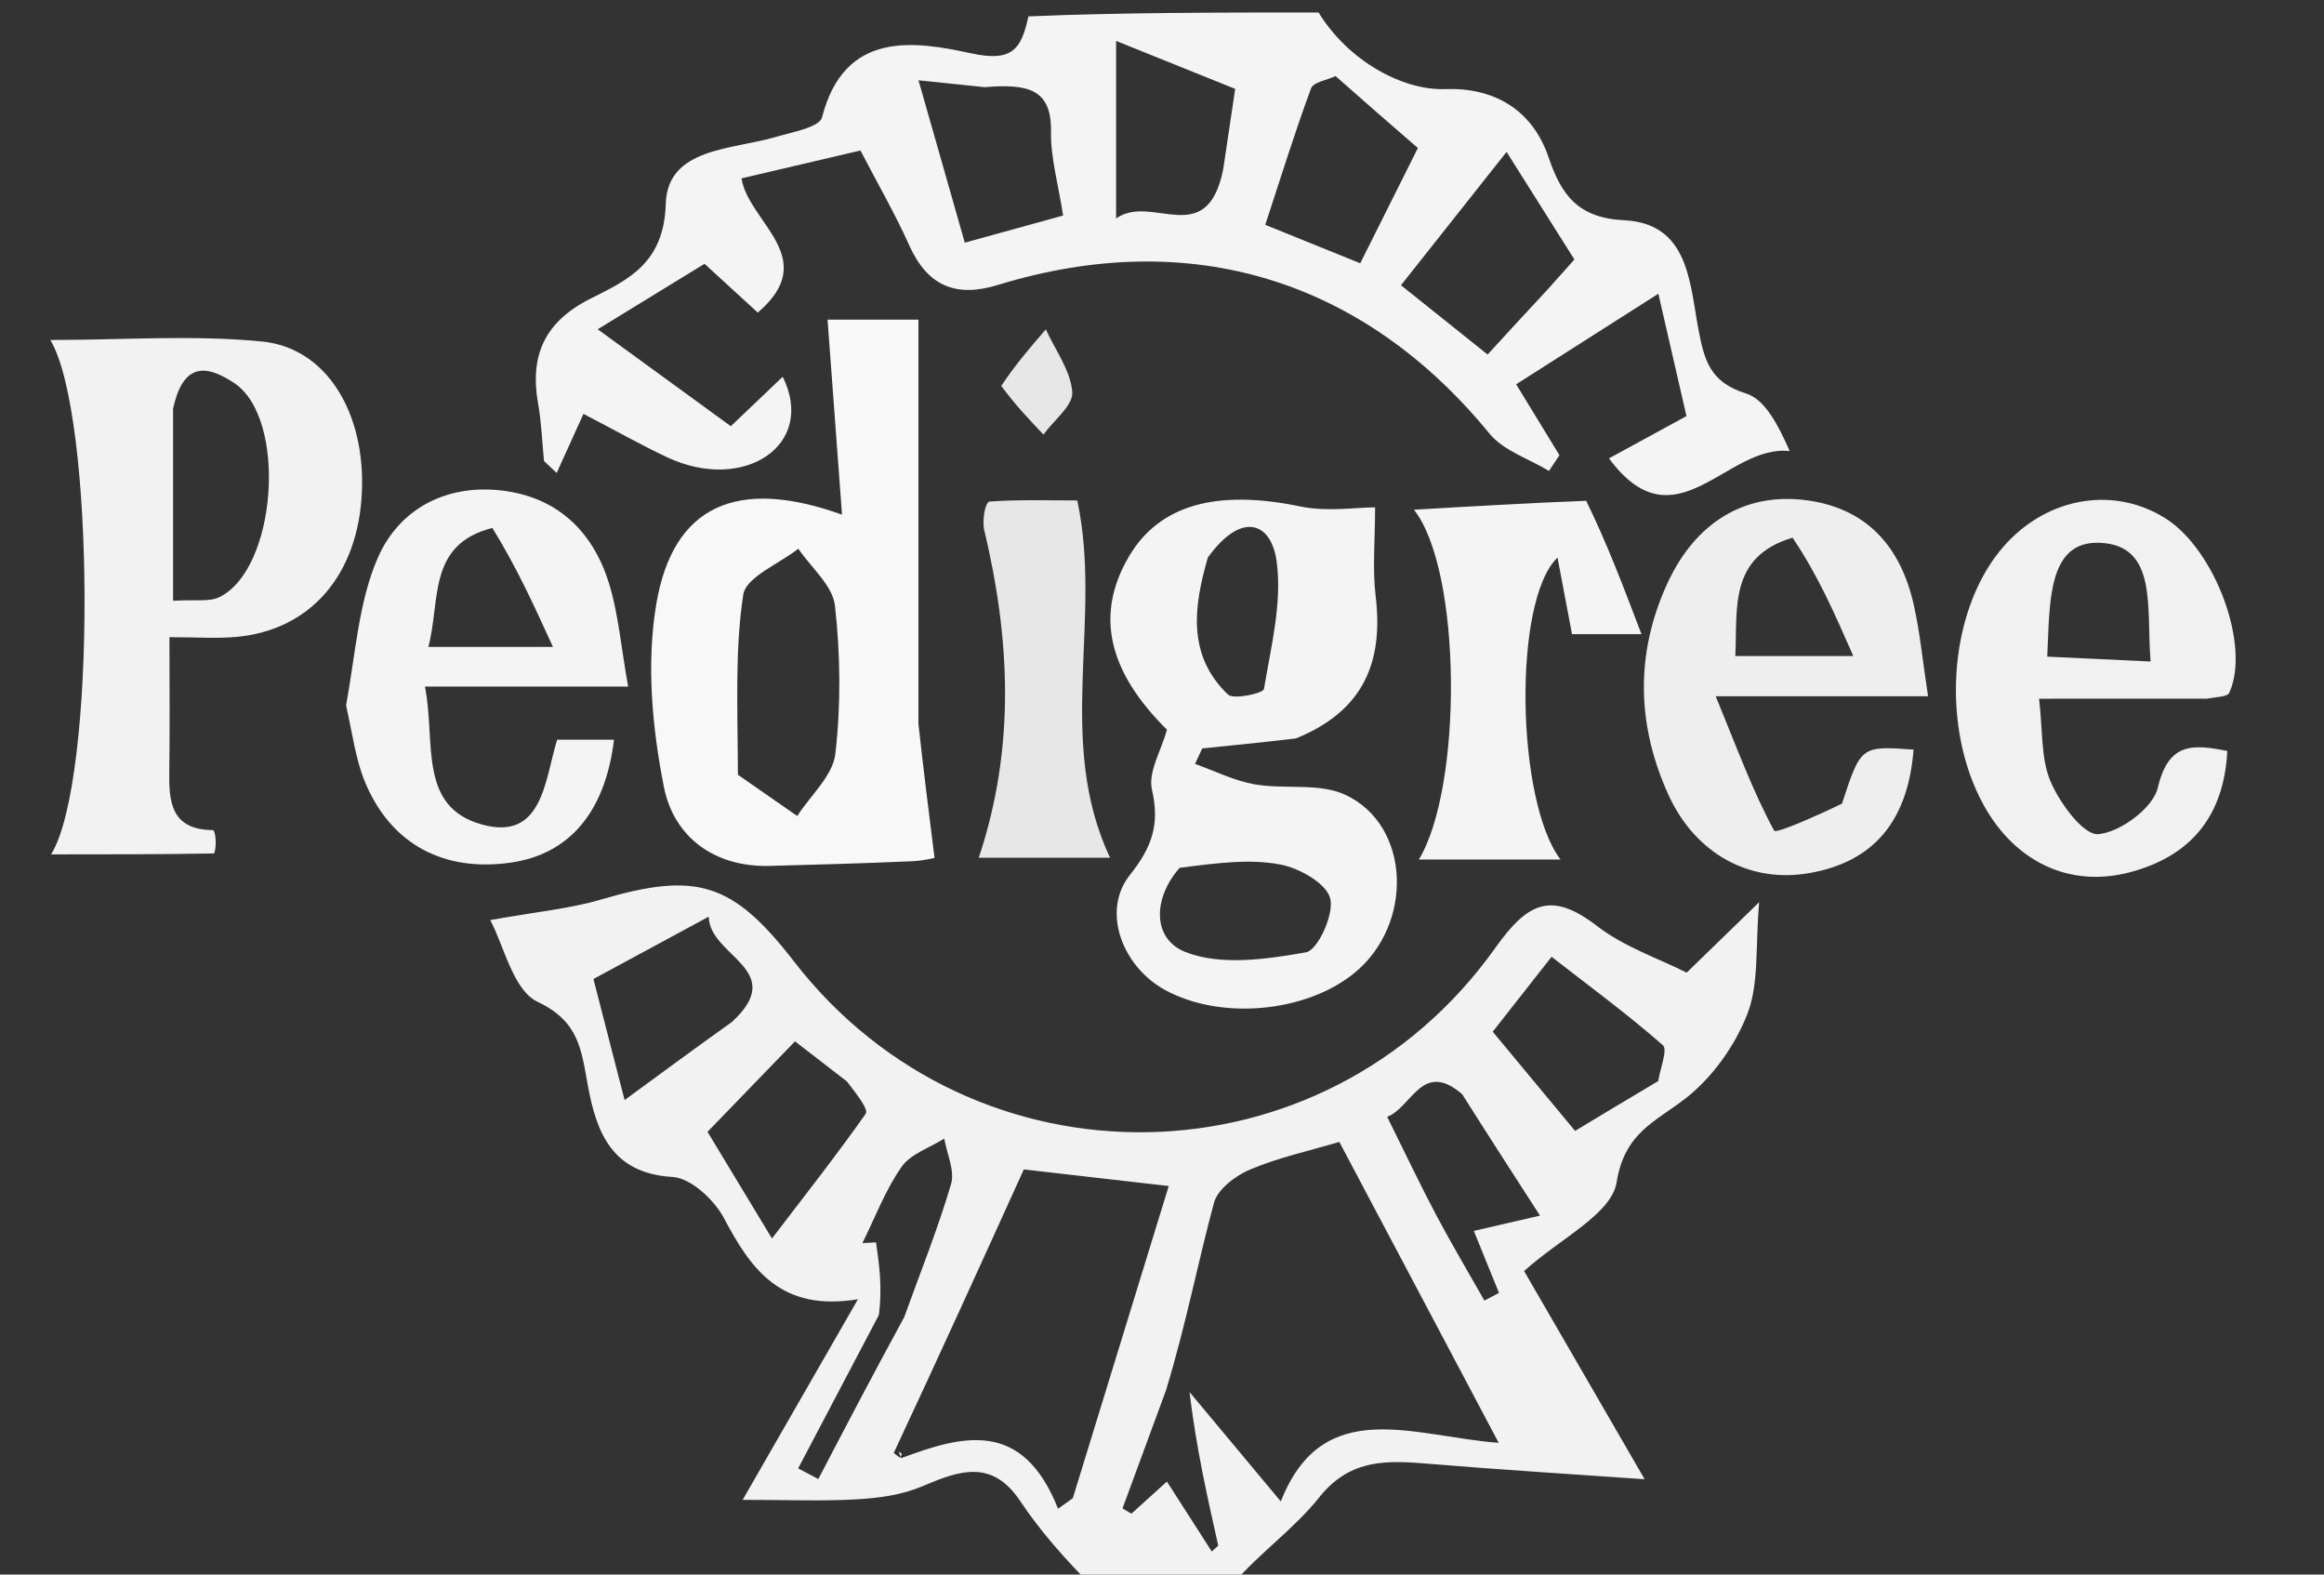 <svg version="1.1" id="Layer_1" xmlns="http://www.w3.org/2000/svg" xmlns:xlink="http://www.w3.org/1999/xlink" x="0px" y="0px"
	 width="100%" viewBox="0 0 186 126" enable-background="new 0 0 186 126" xml:space="preserve">
<rect x="0" y="0" width="186" height="126" fill="#333333" stroke="none"/>
<path fill="none" opacity="1" stroke="none" 
	d="
M87,127 
	C58.376,127 29.752,127 1.064,127 
	C1.064,85.106 1.064,43.211 1.064,1 
	C27.687,1 54.375,1 81.84,1.312 
	C81.74,3.898 81.066,4.991 77.737,4.27 
	C73.247,3.297 67.584,2.376 65.792,9.391 
	C65.588,10.187 63.393,10.575 62.067,10.965 
	C58.589,11.986 53.42,11.819 53.286,16.294 
	C53.143,21.056 50.312,22.372 47.276,23.89 
	C43.606,25.726 42.378,28.422 43.067,32.303 
	C43.335,33.812 43.388,35.358 43.538,36.887 
	C43.877,37.207 44.216,37.526 44.554,37.846 
	C45.303,36.195 46.051,34.544 46.697,33.118 
	C49.625,34.642 51.504,35.714 53.459,36.62 
	C59.541,39.437 65.36,35.624 62.644,30.148 
	C61.279,31.449 60.002,32.666 58.491,34.105 
	C55.056,31.604 51.577,29.072 47.837,26.349 
	C51.08,24.362 53.748,22.727 56.387,21.11 
	C57.903,22.499 59.327,23.805 60.648,25.015 
	C65.766,20.641 59.888,17.79 59.346,14.273 
	C62.646,13.5 65.679,12.791 68.867,12.044 
	C70.223,14.657 71.631,17.094 72.779,19.648 
	C74.239,22.898 76.514,23.831 79.86,22.804 
	C95.265,18.078 109.109,22.359 119.205,34.693 
	C120.331,36.07 122.361,36.706 123.972,37.685 
	C124.251,37.266 124.531,36.846 124.81,36.426 
	C123.714,34.631 122.618,32.836 121.345,30.752 
	C125.162,28.321 128.813,25.996 132.725,23.506 
	C133.579,27.22 134.274,30.243 134.976,33.297 
	C132.81,34.479 130.857,35.544 128.774,36.679 
	C134.098,43.881 138.203,35.512 143.24,36.098 
	C142.341,34.078 141.294,31.967 139.741,31.485 
	C136.828,30.58 136.393,28.807 135.911,26.236 
	C135.234,22.618 135.141,17.873 129.988,17.624 
	C126.298,17.446 124.962,15.604 123.947,12.607 
	C122.636,8.735 119.525,6.989 115.678,7.13 
	C112.23,7.257 107.88,4.835 106,1 
	C132.96,1 159.92,1 186.94,1 
	C186.94,42.897 186.94,84.795 186.94,127 
	C157.98,127 128.959,127 99.179,126.713 
	C100.839,124.242 103.593,122.325 105.594,119.808 
	C108.098,116.66 111.136,116.863 114.475,117.143 
	C119.919,117.599 125.374,117.931 131.629,118.371 
	C127.727,111.633 124.464,105.998 121.981,101.71 
	C124.866,99.102 128.978,97.152 129.386,94.607 
	C130.027,90.616 132.48,89.783 134.908,87.891 
	C137.048,86.223 138.867,83.671 139.852,81.132 
	C140.794,78.704 140.478,75.789 140.794,72.194 
	C138.881,74.053 137.035,75.846 134.992,77.831 
	C132.773,76.711 130.003,75.787 127.82,74.103 
	C124.122,71.252 122.244,72.246 119.664,75.867 
	C105.94,95.126 77.95,95.542 63.546,76.936 
	C58.629,70.583 55.742,69.732 48.089,71.986 
	C45.622,72.713 43.009,72.948 39.236,73.629 
	C40.337,75.67 41.061,79.238 43.031,80.169 
	C46.37,81.746 46.526,84.041 47.05,86.874 
	C47.734,90.575 48.946,93.9 53.832,94.183 
	C55.294,94.268 57.169,96.016 57.945,97.484 
	C60.116,101.593 62.506,104.982 68.666,103.967 
	C65.438,109.581 62.606,114.507 59.438,120.019 
	C63.04,120.019 65.841,120.139 68.626,119.975 
	C70.37,119.872 72.206,119.62 73.793,118.945 
	C76.759,117.685 79.383,116.713 81.666,120.135 
	C83.27,122.539 85.21,124.72 87,127 
M17.567,68.222 
	C17.391,67.597 17.22,66.429 17.038,66.427 
	C13.663,66.391 13.509,64.151 13.548,61.648 
	C13.601,58.218 13.561,54.787 13.561,50.987 
	C15.677,50.987 17.318,51.113 18.933,50.964 
	C24.873,50.418 28.676,45.973 28.964,39.365 
	C29.239,33.042 26.153,27.836 20.96,27.326 
	C15.461,26.786 9.867,27.205 4.026,27.205 
	C7.61,33.122 7.729,62.497 4.09,68.368 
	C8.553,68.368 12.634,68.368 17.567,68.222 
M73.506,57.427 
	C73.506,46.701 73.506,35.974 73.506,25.579 
	C70.088,25.579 67.454,25.579 66.232,25.579 
	C66.629,30.929 66.995,35.865 67.39,41.185 
	C58.963,38.157 53.871,40.47 52.533,48.295 
	C51.722,53.042 52.188,58.218 53.139,62.991 
	C53.928,66.948 57.137,69.409 61.606,69.291 
	C65.396,69.191 69.185,69.083 72.972,68.919 
	C73.981,68.875 74.98,68.612 74.794,68.642 
	C74.318,64.857 73.912,61.629 73.506,57.427 
M104.124,58.994 
	C109.192,56.86 110.723,52.927 110.1,47.71 
	C109.834,45.483 110.055,43.198 110.055,40.599 
	C108.555,40.599 106.232,40.975 104.079,40.529 
	C97.438,39.15 92.822,40.353 90.366,44.51 
	C87.618,49.161 88.671,53.718 93.398,58.39 
	C92.926,60.093 91.875,61.793 92.194,63.176 
	C92.834,65.948 92.219,67.771 90.433,70.012 
	C88.127,72.905 89.817,77.363 93.274,79.236 
	C97.71,81.64 104.464,81.038 108.359,77.892 
	C113.16,74.015 112.94,66.058 107.671,63.601 
	C105.577,62.625 102.811,63.185 100.402,62.761 
	C98.77,62.474 97.225,61.691 95.642,61.129 
	C95.834,60.716 96.027,60.303 96.22,59.89 
	C98.591,59.653 100.962,59.416 104.124,58.994 
M147.211,64.631 
	C145.399,65.285 142.134,66.728 141.995,66.473 
	C140.305,63.362 139.074,60.001 137.317,55.714 
	C143.913,55.714 148.828,55.714 154.311,55.714 
	C153.879,52.887 153.664,50.604 153.164,48.386 
	C152.119,43.751 149.411,40.645 144.51,40.021 
	C139.667,39.405 135.694,41.771 133.429,46.72 
	C130.869,52.317 130.993,58.022 133.533,63.602 
	C135.694,68.35 140.069,70.695 144.813,69.866 
	C149.953,68.968 152.706,65.706 153.15,59.985 
	C148.937,59.682 148.937,59.682 147.211,64.631 
M177.067,55.904 
	C177.529,55.76 178.275,55.746 178.412,55.451 
	C180.146,51.706 177.304,44.009 173.325,41.488 
	C169.007,38.752 163.422,39.867 160.007,44.148 
	C155.921,49.271 155.369,58.274 158.765,64.43 
	C161.252,68.94 165.612,71.077 170.458,69.801 
	C175.262,68.536 177.996,65.38 178.26,60.095 
	C175.441,59.529 173.548,59.429 172.698,63.039 
	C172.317,64.659 169.692,66.597 167.941,66.751 
	C166.758,66.855 164.87,64.29 164.126,62.562 
	C163.327,60.709 163.499,58.437 163.195,55.912 
	C167.882,55.912 172.013,55.912 177.067,55.904 
M27.741,56.845 
	C28.22,58.771 28.467,60.793 29.223,62.603 
	C31.292,67.557 35.502,69.786 40.854,69.031 
	C45.554,68.369 48.442,64.994 49.141,59.193 
	C47.684,59.193 46.249,59.193 44.59,59.193 
	C43.589,62.467 43.428,67.329 38.562,65.976 
	C33.418,64.545 34.892,59.389 34.011,54.941 
	C39.574,54.941 44.662,54.941 50.272,54.941 
	C49.697,51.741 49.494,49.063 48.706,46.57 
	C47.402,42.45 44.521,39.742 40.111,39.246 
	C35.673,38.747 31.954,40.733 30.25,44.61 
	C28.706,48.123 28.47,52.211 27.741,56.845 
M126.554,40.004 
	C122.197,40.259 117.839,40.513 113.164,40.786 
	C117.016,45.675 117.074,62.978 113.557,68.78 
	C117.282,68.78 120.948,68.78 124.897,68.78 
	C121.361,64.172 121.044,48.076 124.655,44.617 
	C125.095,46.946 125.466,48.903 125.815,50.746 
	C127.312,50.746 128.555,50.746 131.374,50.746 
	C129.846,46.728 128.594,43.435 126.554,40.004 
M79.126,42.494 
	C80.876,51.184 81.269,59.816 78.337,68.634 
	C81.64,68.634 85.255,68.634 88.844,68.634 
	C84.445,59.31 88.262,49.52 86.216,40.046 
	C83.832,40.046 81.51,39.968 79.206,40.135 
	C78.877,40.159 78.634,41.372 79.126,42.494 
M80.161,31.257 
	C81.278,32.429 82.395,33.602 83.512,34.774 
	C84.337,33.635 85.901,32.439 85.819,31.371 
	C85.687,29.655 84.465,28.024 83.703,26.358 
	C82.505,27.74 81.307,29.121 80.161,31.257 
z"/>
<path fill="#F2F2F2" opacity="1" stroke="none" 
	d="
M87.461,127 
	C85.21,124.72 83.27,122.539 81.666,120.135 
	C79.383,116.713 76.759,117.685 73.793,118.945 
	C72.206,119.62 70.37,119.872 68.626,119.975 
	C65.841,120.139 63.04,120.019 59.438,120.019 
	C62.606,114.507 65.438,109.581 68.666,103.967 
	C62.506,104.982 60.116,101.593 57.945,97.484 
	C57.169,96.016 55.294,94.268 53.832,94.183 
	C48.946,93.9 47.734,90.575 47.05,86.874 
	C46.526,84.041 46.37,81.746 43.031,80.169 
	C41.061,79.238 40.337,75.67 39.236,73.629 
	C43.009,72.948 45.622,72.713 48.089,71.986 
	C55.742,69.732 58.629,70.583 63.546,76.936 
	C77.95,95.542 105.94,95.126 119.664,75.867 
	C122.244,72.246 124.122,71.252 127.82,74.103 
	C130.003,75.787 132.773,76.711 134.992,77.831 
	C137.035,75.846 138.881,74.053 140.794,72.194 
	C140.478,75.789 140.794,78.704 139.852,81.132 
	C138.867,83.671 137.048,86.223 134.908,87.891 
	C132.48,89.783 130.027,90.616 129.386,94.607 
	C128.978,97.152 124.866,99.102 121.981,101.71 
	C124.464,105.998 127.727,111.633 131.629,118.371 
	C125.374,117.931 119.919,117.599 114.475,117.143 
	C111.136,116.863 108.098,116.66 105.594,119.808 
	C103.593,122.325 100.839,124.242 98.71,126.713 
	C95.307,127 91.614,127 87.461,127 
M72.368,105.399 
	C73.645,101.858 75.053,98.355 76.118,94.752 
	C76.433,93.685 75.782,92.333 75.574,91.113 
	C74.409,91.848 72.885,92.333 72.157,93.374 
	C70.858,95.231 70.04,97.424 69.021,99.476 
	C69.385,99.455 69.748,99.434 70.112,99.413 
	C70.368,101.195 70.624,102.977 70.343,105.221 
	C68.189,109.315 66.035,113.409 63.88,117.503 
	C64.419,117.787 64.957,118.07 65.495,118.354 
	C67.646,114.232 69.798,110.11 72.368,105.399 
M72.13,116.684 
	C77.039,114.852 81.831,113.532 84.68,120.73 
	C85.074,120.45 85.467,120.169 85.861,119.889 
	C88.388,111.667 90.915,103.446 93.539,94.908 
	C88.809,94.366 85.111,93.942 81.942,93.579 
	C78.478,101.208 75.143,108.55 71.529,116.269 
	C71.696,116.398 71.863,116.527 72.029,116.656 
	C72.078,116.548 72.198,116.384 72.164,116.341 
	C72.014,116.152 71.82,115.997 72.13,116.684 
M93.32,111.255 
	C92.16,114.405 91,117.555 89.84,120.705 
	C90.078,120.846 90.315,120.986 90.553,121.126 
	C91.479,120.288 92.406,119.45 93.393,118.557 
	C94.722,120.627 95.855,122.392 96.987,124.156 
	C97.159,123.997 97.33,123.838 97.501,123.679 
	C96.622,119.774 95.743,115.868 95.202,111.391 
	C97.487,114.129 99.772,116.868 102.509,120.148 
	C105.869,111.586 113.136,114.951 119.947,115.457 
	C115.457,106.981 111.368,99.262 107.191,91.376 
	C104.731,92.109 102.302,92.635 100.053,93.585 
	C98.891,94.075 97.455,95.157 97.161,96.247 
	C95.865,101.036 94.94,105.926 93.32,111.255 
M132.715,86.51 
	C132.864,85.523 133.49,83.992 133.085,83.637 
	C130.281,81.176 127.261,78.96 124.179,76.563 
	C122.231,79.043 120.622,81.092 119.47,82.559 
	C121.855,85.431 124.031,88.051 126.061,90.495 
	C128.433,89.067 130.266,87.963 132.715,86.51 
M67.782,86.538 
	C66.502,85.551 65.223,84.564 63.627,83.331 
	C61.207,85.833 58.946,88.171 56.625,90.571 
	C58.296,93.336 59.885,95.965 61.784,99.107 
	C64.436,95.633 66.949,92.443 69.284,89.13 
	C69.521,88.795 68.69,87.708 67.782,86.538 
M58.574,81.783 
	C63.144,77.583 56.773,76.551 56.724,73.353 
	C53.215,75.249 50.258,76.848 47.495,78.341 
	C48.391,81.822 49.147,84.76 49.989,88.029 
	C52.906,85.886 55.414,84.042 58.574,81.783 
M117.021,87.556 
	C113.817,84.805 113.011,88.606 111.023,89.371 
	C112.428,92.199 113.622,94.728 114.928,97.197 
	C116.159,99.522 117.507,101.785 118.804,104.075 
	C119.193,103.87 119.582,103.665 119.971,103.46 
	C119.326,101.871 118.681,100.283 117.956,98.497 
	C119.761,98.081 121.269,97.734 123.255,97.277 
	C121.095,93.933 119.236,91.056 117.021,87.556 
z"/>
<path fill="#F4F4F4" opacity="1" stroke="none" 
	d="
M105.531,1 
	C107.88,4.835 112.23,7.257 115.678,7.13 
	C119.525,6.989 122.636,8.735 123.947,12.607 
	C124.962,15.604 126.298,17.446 129.988,17.624 
	C135.141,17.873 135.234,22.618 135.911,26.236 
	C136.393,28.807 136.828,30.58 139.741,31.485 
	C141.294,31.967 142.341,34.078 143.24,36.098 
	C138.203,35.512 134.098,43.881 128.774,36.679 
	C130.857,35.544 132.81,34.479 134.976,33.297 
	C134.274,30.243 133.579,27.22 132.725,23.506 
	C128.813,25.996 125.162,28.321 121.345,30.752 
	C122.618,32.836 123.714,34.631 124.81,36.426 
	C124.531,36.846 124.251,37.266 123.972,37.685 
	C122.361,36.706 120.331,36.07 119.205,34.693 
	C109.109,22.359 95.265,18.078 79.86,22.804 
	C76.514,23.831 74.239,22.898 72.779,19.648 
	C71.631,17.094 70.223,14.657 68.867,12.044 
	C65.679,12.791 62.646,13.5 59.346,14.273 
	C59.888,17.79 65.766,20.641 60.648,25.015 
	C59.327,23.805 57.903,22.499 56.387,21.11 
	C53.748,22.727 51.08,24.362 47.837,26.349 
	C51.577,29.072 55.056,31.604 58.491,34.105 
	C60.002,32.666 61.279,31.449 62.644,30.148 
	C65.36,35.624 59.541,39.437 53.459,36.62 
	C51.504,35.714 49.625,34.642 46.697,33.118 
	C46.051,34.544 45.303,36.195 44.554,37.846 
	C44.216,37.526 43.877,37.207 43.538,36.887 
	C43.388,35.358 43.335,33.812 43.067,32.303 
	C42.378,28.422 43.606,25.726 47.276,23.89 
	C50.312,22.372 53.143,21.056 53.286,16.294 
	C53.42,11.819 58.589,11.986 62.067,10.965 
	C63.393,10.575 65.588,10.187 65.792,9.391 
	C67.584,2.376 73.247,3.297 77.737,4.27 
	C81.066,4.991 81.74,3.898 82.309,1.312 
	C89.688,1 97.375,1 105.531,1 
M123.773,23.263 
	C124.539,22.407 125.305,21.551 126.007,20.765 
	C124.159,17.834 122.429,15.09 120.578,12.155 
	C117.677,15.819 115.014,19.181 112.127,22.826 
	C114.442,24.676 116.57,26.377 119.062,28.37 
	C120.584,26.706 121.928,25.235 123.773,23.263 
M97.897,13.555 
	C98.212,11.438 98.528,9.32 98.857,7.112 
	C95.545,5.778 92.413,4.517 89.326,3.274 
	C89.326,8.078 89.326,12.502 89.326,17.483 
	C92.181,15.442 96.579,20.072 97.897,13.555 
M106.889,6.088 
	C106.213,6.407 105.114,6.57 104.929,7.071 
	C103.629,10.588 102.517,14.176 101.264,17.99 
	C103.902,19.058 106.255,20.01 108.866,21.067 
	C110.526,17.749 112.036,14.73 113.479,11.846 
	C111.201,9.87 109.334,8.249 106.889,6.088 
M78.81,6.975 
	C77.225,6.81 75.639,6.645 73.512,6.424 
	C74.828,11.039 75.992,15.123 77.217,19.419 
	C80.062,18.635 82.512,17.959 85.086,17.249 
	C84.702,14.758 84.082,12.637 84.115,10.527 
	C84.168,7.152 82.324,6.682 78.81,6.975 
z"/>
<path fill="#F2F2F2" opacity="1" stroke="none" 
	d="
M17.141,68.295 
	C12.634,68.368 8.553,68.368 4.09,68.368 
	C7.729,62.497 7.61,33.122 4.026,27.205 
	C9.867,27.205 15.461,26.786 20.96,27.326 
	C26.153,27.836 29.239,33.042 28.964,39.365 
	C28.676,45.973 24.873,50.418 18.933,50.964 
	C17.318,51.113 15.677,50.987 13.561,50.987 
	C13.561,54.787 13.601,58.218 13.548,61.648 
	C13.509,64.151 13.663,66.391 17.038,66.427 
	C17.22,66.429 17.391,67.597 17.141,68.295 
M13.852,32.725 
	C13.852,37.763 13.852,42.8 13.852,48.075 
	C15.639,47.961 16.729,48.177 17.534,47.793 
	C22.158,45.59 23.043,33.423 18.7,30.622 
	C17.075,29.574 14.748,28.456 13.852,32.725 
z"/>
<path fill="#F8F8F8" opacity="1" stroke="none" 
	d="
M73.506,57.914 
	C73.912,61.629 74.318,64.857 74.794,68.642 
	C74.98,68.612 73.981,68.875 72.972,68.919 
	C69.185,69.083 65.396,69.191 61.606,69.291 
	C57.137,69.409 53.928,66.948 53.139,62.991 
	C52.188,58.218 51.722,53.042 52.533,48.295 
	C53.871,40.47 58.963,38.157 67.39,41.185 
	C66.995,35.865 66.629,30.929 66.232,25.579 
	C67.454,25.579 70.088,25.579 73.506,25.579 
	C73.506,35.974 73.506,46.701 73.506,57.914 
M59.058,61.997 
	C60.641,63.097 62.223,64.198 63.806,65.298 
	C64.871,63.646 66.652,62.077 66.856,60.324 
	C67.309,56.413 67.265,52.378 66.824,48.46 
	C66.643,46.853 64.915,45.42 63.89,43.908 
	C62.353,45.125 59.701,46.172 59.485,47.59 
	C58.806,52.057 59.041,56.663 59.058,61.997 
z"/>
<path fill="#F4F4F4" opacity="1" stroke="none" 
	d="
M103.729,59.087 
	C100.962,59.416 98.591,59.653 96.22,59.89 
	C96.027,60.303 95.834,60.716 95.642,61.129 
	C97.225,61.691 98.77,62.474 100.402,62.761 
	C102.811,63.185 105.577,62.625 107.671,63.601 
	C112.94,66.058 113.16,74.015 108.359,77.892 
	C104.464,81.038 97.71,81.64 93.274,79.236 
	C89.817,77.363 88.127,72.905 90.433,70.012 
	C92.219,67.771 92.834,65.948 92.194,63.176 
	C91.875,61.793 92.926,60.093 93.398,58.39 
	C88.671,53.718 87.618,49.161 90.366,44.51 
	C92.822,40.353 97.438,39.15 104.079,40.529 
	C106.232,40.975 108.555,40.599 110.055,40.599 
	C110.055,43.198 109.834,45.483 110.1,47.71 
	C110.723,52.927 109.192,56.86 103.729,59.087 
M94.414,69.443 
	C92.255,71.887 92.218,75.131 94.865,76.178 
	C97.687,77.294 101.357,76.766 104.524,76.205 
	C105.476,76.036 106.79,73.148 106.463,71.89 
	C106.151,70.689 104.015,69.481 102.503,69.186 
	C100.134,68.724 97.615,69.028 94.414,69.443 
M96.67,44.61 
	C95.545,48.519 94.984,52.411 98.276,55.576 
	C98.729,56.012 101.104,55.47 101.159,55.142 
	C101.726,51.739 102.635,48.199 102.168,44.877 
	C101.741,41.841 99.412,40.824 96.67,44.61 
z"/>
<path fill="#EEEEEE" opacity="1" stroke="none" 
	d="
M147.422,64.31 
	C148.937,59.682 148.937,59.682 153.15,59.985 
	C152.706,65.706 149.953,68.968 144.813,69.866 
	C140.069,70.695 135.694,68.35 133.533,63.602 
	C130.993,58.022 130.869,52.317 133.429,46.72 
	C135.694,41.771 139.667,39.405 144.51,40.021 
	C149.411,40.645 152.119,43.751 153.164,48.386 
	C153.664,50.604 153.879,52.887 154.311,55.714 
	C148.828,55.714 143.913,55.714 137.317,55.714 
	C139.074,60.001 140.305,63.362 141.995,66.473 
	C142.134,66.728 145.399,65.285 147.422,64.31 
M143.466,43.026 
	C138.358,44.557 139.063,48.649 138.887,52.497 
	C141.841,52.497 144.386,52.497 148.328,52.497 
	C146.734,48.87 145.487,46.032 143.466,43.026 
z"/>
<path fill="#F1F1F1" opacity="1" stroke="none" 
	d="
M176.606,55.908 
	C172.013,55.912 167.882,55.912 163.195,55.912 
	C163.499,58.437 163.327,60.709 164.126,62.562 
	C164.87,64.29 166.758,66.855 167.941,66.751 
	C169.692,66.597 172.317,64.659 172.698,63.039 
	C173.548,59.429 175.441,59.529 178.26,60.095 
	C177.996,65.38 175.262,68.536 170.458,69.801 
	C165.612,71.077 161.252,68.94 158.765,64.43 
	C155.369,58.274 155.921,49.271 160.007,44.148 
	C163.422,39.867 169.007,38.752 173.325,41.488 
	C177.304,44.009 180.146,51.706 178.412,55.451 
	C178.275,55.746 177.529,55.76 176.606,55.908 
M163.851,52.546 
	C166.542,52.672 169.232,52.799 172.123,52.935 
	C171.76,48.678 172.745,43.581 167.996,43.434 
	C163.841,43.306 164.057,48.304 163.851,52.546 
z"/>
<path fill="#F4F4F4" opacity="1" stroke="none" 
	d="
M27.699,56.446 
	C28.47,52.211 28.706,48.123 30.25,44.61 
	C31.954,40.733 35.673,38.747 40.111,39.246 
	C44.521,39.742 47.402,42.45 48.706,46.57 
	C49.494,49.063 49.697,51.741 50.272,54.941 
	C44.662,54.941 39.574,54.941 34.011,54.941 
	C34.892,59.389 33.418,64.545 38.562,65.976 
	C43.428,67.329 43.589,62.467 44.59,59.193 
	C46.249,59.193 47.684,59.193 49.141,59.193 
	C48.442,64.994 45.554,68.369 40.854,69.031 
	C35.502,69.786 31.292,67.557 29.223,62.603 
	C28.467,60.793 28.22,58.771 27.699,56.446 
M39.406,42.247 
	C34.18,43.57 35.272,48.071 34.284,51.766 
	C37.407,51.766 40.16,51.766 44.255,51.766 
	C42.647,48.244 41.359,45.424 39.406,42.247 
z"/>
<path fill="#F4F4F4" opacity="1" stroke="none" 
	d="
M126.948,40.073 
	C128.594,43.435 129.846,46.728 131.374,50.746 
	C128.555,50.746 127.312,50.746 125.815,50.746 
	C125.466,48.903 125.095,46.946 124.655,44.617 
	C121.044,48.076 121.361,64.172 124.897,68.78 
	C120.948,68.78 117.282,68.78 113.557,68.78 
	C117.074,62.978 117.016,45.675 113.164,40.786 
	C117.839,40.513 122.197,40.259 126.948,40.073 
z"/>
<path fill="#E7E7E7" opacity="1" stroke="none" 
	d="
M78.739,42.264 
	C78.634,41.372 78.877,40.159 79.206,40.135 
	C81.51,39.968 83.832,40.046 86.216,40.046 
	C88.262,49.52 84.445,59.31 88.844,68.634 
	C85.255,68.634 81.64,68.634 78.337,68.634 
	C81.269,59.816 80.876,51.184 78.739,42.264 
z"/>
<path fill="#E7E7E7" opacity="1" stroke="none" 
	d="
M80.135,30.88 
	C81.307,29.121 82.505,27.74 83.703,26.358 
	C84.465,28.024 85.687,29.655 85.819,31.371 
	C85.901,32.439 84.337,33.635 83.512,34.774 
	C82.395,33.602 81.278,32.429 80.135,30.88 
z"/>
<path fill="none" opacity="1" stroke="none" 
	d="
M93.881,110.779 
	C94.94,105.926 95.865,101.036 97.161,96.247 
	C97.455,95.157 98.891,94.075 100.053,93.585 
	C102.302,92.635 104.731,92.109 107.191,91.376 
	C111.368,99.262 115.457,106.981 119.947,115.457 
	C113.136,114.951 105.869,111.586 102.509,120.148 
	C99.772,116.868 97.487,114.129 94.816,111.531 
	C94.247,111.373 94.064,111.076 93.881,110.779 
z"/>
<path fill="none" opacity="1" stroke="none" 
	d="
M71.808,115.893 
	C75.143,108.55 78.478,101.208 81.942,93.579 
	C85.111,93.942 88.809,94.366 93.539,94.908 
	C90.915,103.446 88.388,111.667 85.861,119.889 
	C85.467,120.169 85.074,120.45 84.68,120.73 
	C81.831,113.532 77.039,114.852 71.928,116.27 
	C71.727,115.856 71.808,115.893 71.808,115.893 
z"/>
<path fill="none" opacity="1" stroke="none" 
	d="
M132.407,86.685 
	C130.266,87.963 128.433,89.067 126.061,90.495 
	C124.031,88.051 121.855,85.431 119.47,82.559 
	C120.622,81.092 122.231,79.043 124.179,76.563 
	C127.261,78.96 130.281,81.176 133.085,83.637 
	C133.49,83.992 132.864,85.523 132.407,86.685 
z"/>
<path fill="none" opacity="1" stroke="none" 
	d="
M68.068,86.754 
	C68.69,87.708 69.521,88.795 69.284,89.13 
	C66.949,92.443 64.436,95.633 61.784,99.107 
	C59.885,95.965 58.296,93.336 56.625,90.571 
	C58.946,88.171 61.207,85.833 63.627,83.331 
	C65.223,84.564 66.502,85.551 68.068,86.754 
z"/>
<path fill="none" opacity="1" stroke="none" 
	d="
M58.248,81.991 
	C55.414,84.042 52.906,85.886 49.989,88.029 
	C49.147,84.76 48.391,81.822 47.495,78.341 
	C50.258,76.848 53.215,75.249 56.724,73.353 
	C56.773,76.551 63.144,77.583 58.248,81.991 
z"/>
<path fill="none" opacity="1" stroke="none" 
	d="
M117.2,87.868 
	C119.236,91.056 121.095,93.933 123.255,97.277 
	C121.269,97.734 119.761,98.081 117.956,98.497 
	C118.681,100.283 119.326,101.871 119.971,103.46 
	C119.582,103.665 119.193,103.87 118.804,104.075 
	C117.507,101.785 116.159,99.522 114.928,97.197 
	C113.622,94.728 112.428,92.199 111.023,89.371 
	C113.011,88.606 113.817,84.805 117.2,87.868 
z"/>
<path fill="none" opacity="1" stroke="none" 
	d="
M70.88,104.758 
	C70.624,102.977 70.368,101.195 70.112,99.413 
	C69.748,99.434 69.385,99.455 69.021,99.476 
	C70.04,97.424 70.858,95.231 72.157,93.374 
	C72.885,92.333 74.409,91.848 75.574,91.113 
	C75.782,92.333 76.433,93.685 76.118,94.752 
	C75.053,98.355 73.645,101.858 71.921,105.549 
	C71.276,105.385 71.078,105.072 70.88,104.758 
z"/>
<path fill="none" opacity="1" stroke="none" 
	d="
M93.6,111.017 
	C94.064,111.076 94.247,111.373 94.647,111.816 
	C95.743,115.868 96.622,119.774 97.501,123.679 
	C97.33,123.838 97.159,123.997 96.987,124.156 
	C95.855,122.392 94.722,120.627 93.393,118.557 
	C92.406,119.45 91.479,120.288 90.553,121.126 
	C90.315,120.986 90.078,120.846 89.84,120.705 
	C91,117.555 92.16,114.405 93.6,111.017 
z"/>
<path fill="none" opacity="1" stroke="none" 
	d="
M70.612,104.99 
	C71.078,105.072 71.276,105.385 71.712,105.843 
	C69.798,110.11 67.646,114.232 65.495,118.354 
	C64.957,118.07 64.419,117.787 63.88,117.503 
	C66.035,113.409 68.189,109.315 70.612,104.99 
z"/>
<path fill="none" opacity="1" stroke="none" 
	d="
M71.684,115.843 
	C71.82,115.997 72.014,116.152 72.164,116.341 
	C72.198,116.384 72.078,116.548 72.029,116.656 
	C71.863,116.527 71.696,116.398 71.669,116.081 
	C71.808,115.893 71.727,115.856 71.684,115.843 
z"/>
<path fill="none" opacity="1" stroke="none" 
	d="
M123.523,23.514 
	C121.928,25.235 120.584,26.706 119.062,28.37 
	C116.57,26.377 114.442,24.676 112.127,22.826 
	C115.014,19.181 117.677,15.819 120.578,12.155 
	C122.429,15.09 124.159,17.834 126.007,20.765 
	C125.305,21.551 124.539,22.407 123.523,23.514 
z"/>
<path fill="none" opacity="1" stroke="none" 
	d="
M97.861,13.984 
	C96.579,20.072 92.181,15.442 89.326,17.483 
	C89.326,12.502 89.326,8.078 89.326,3.274 
	C92.413,4.517 95.545,5.778 98.857,7.112 
	C98.528,9.32 98.212,11.438 97.861,13.984 
z"/>
<path fill="none" opacity="1" stroke="none" 
	d="
M107.177,6.358 
	C109.334,8.249 111.201,9.87 113.479,11.846 
	C112.036,14.73 110.526,17.749 108.866,21.067 
	C106.255,20.01 103.902,19.058 101.264,17.99 
	C102.517,14.176 103.629,10.588 104.929,7.071 
	C105.114,6.57 106.213,6.407 107.177,6.358 
z"/>
<path fill="none" opacity="1" stroke="none" 
	d="
M79.236,6.988 
	C82.324,6.682 84.168,7.152 84.115,10.527 
	C84.082,12.637 84.702,14.758 85.086,17.249 
	C82.512,17.959 80.062,18.635 77.217,19.419 
	C75.992,15.123 74.828,11.039 73.512,6.424 
	C75.639,6.645 77.225,6.81 79.236,6.988 
z"/>
<path fill="none" opacity="1" stroke="none" 
	d="
M13.854,32.257 
	C14.748,28.456 17.075,29.574 18.7,30.622 
	C23.043,33.423 22.158,45.59 17.534,47.793 
	C16.729,48.177 15.639,47.961 13.852,48.075 
	C13.852,42.8 13.852,37.763 13.854,32.257 
z"/>
<path fill="none" opacity="1" stroke="none" 
	d="
M58.99,61.606 
	C59.041,56.663 58.806,52.057 59.485,47.59 
	C59.701,46.172 62.353,45.125 63.89,43.908 
	C64.915,45.42 66.643,46.853 66.824,48.46 
	C67.265,52.378 67.309,56.413 66.856,60.324 
	C66.652,62.077 64.871,63.646 63.806,65.298 
	C62.223,64.198 60.641,63.097 58.99,61.606 
z"/>
<path fill="none" opacity="1" stroke="none" 
	d="
M94.786,69.225 
	C97.615,69.028 100.134,68.724 102.503,69.186 
	C104.015,69.481 106.151,70.689 106.463,71.89 
	C106.79,73.148 105.476,76.036 104.524,76.205 
	C101.357,76.766 97.687,77.294 94.865,76.178 
	C92.218,75.131 92.255,71.887 94.786,69.225 
z"/>
<path fill="none" opacity="1" stroke="none" 
	d="
M96.848,44.251 
	C99.412,40.824 101.741,41.841 102.168,44.877 
	C102.635,48.199 101.726,51.739 101.159,55.142 
	C101.104,55.47 98.729,56.012 98.276,55.576 
	C94.984,52.411 95.545,48.519 96.848,44.251 
z"/>
<path fill="none" opacity="1" stroke="none" 
	d="
M143.853,43.11 
	C145.487,46.032 146.734,48.87 148.328,52.497 
	C144.386,52.497 141.841,52.497 138.887,52.497 
	C139.063,48.649 138.358,44.557 143.853,43.11 
z"/>
<path fill="none" opacity="1" stroke="none" 
	d="
M163.714,52.11 
	C164.057,48.304 163.841,43.306 167.996,43.434 
	C172.745,43.581 171.76,48.678 172.123,52.935 
	C169.232,52.799 166.542,52.672 163.714,52.11 
z"/>
<path fill="none" opacity="1" stroke="none" 
	d="
M39.738,42.425 
	C41.359,45.424 42.647,48.244 44.255,51.766 
	C40.16,51.766 37.407,51.766 34.284,51.766 
	C35.272,48.071 34.18,43.57 39.738,42.425 
z"/>
</svg>